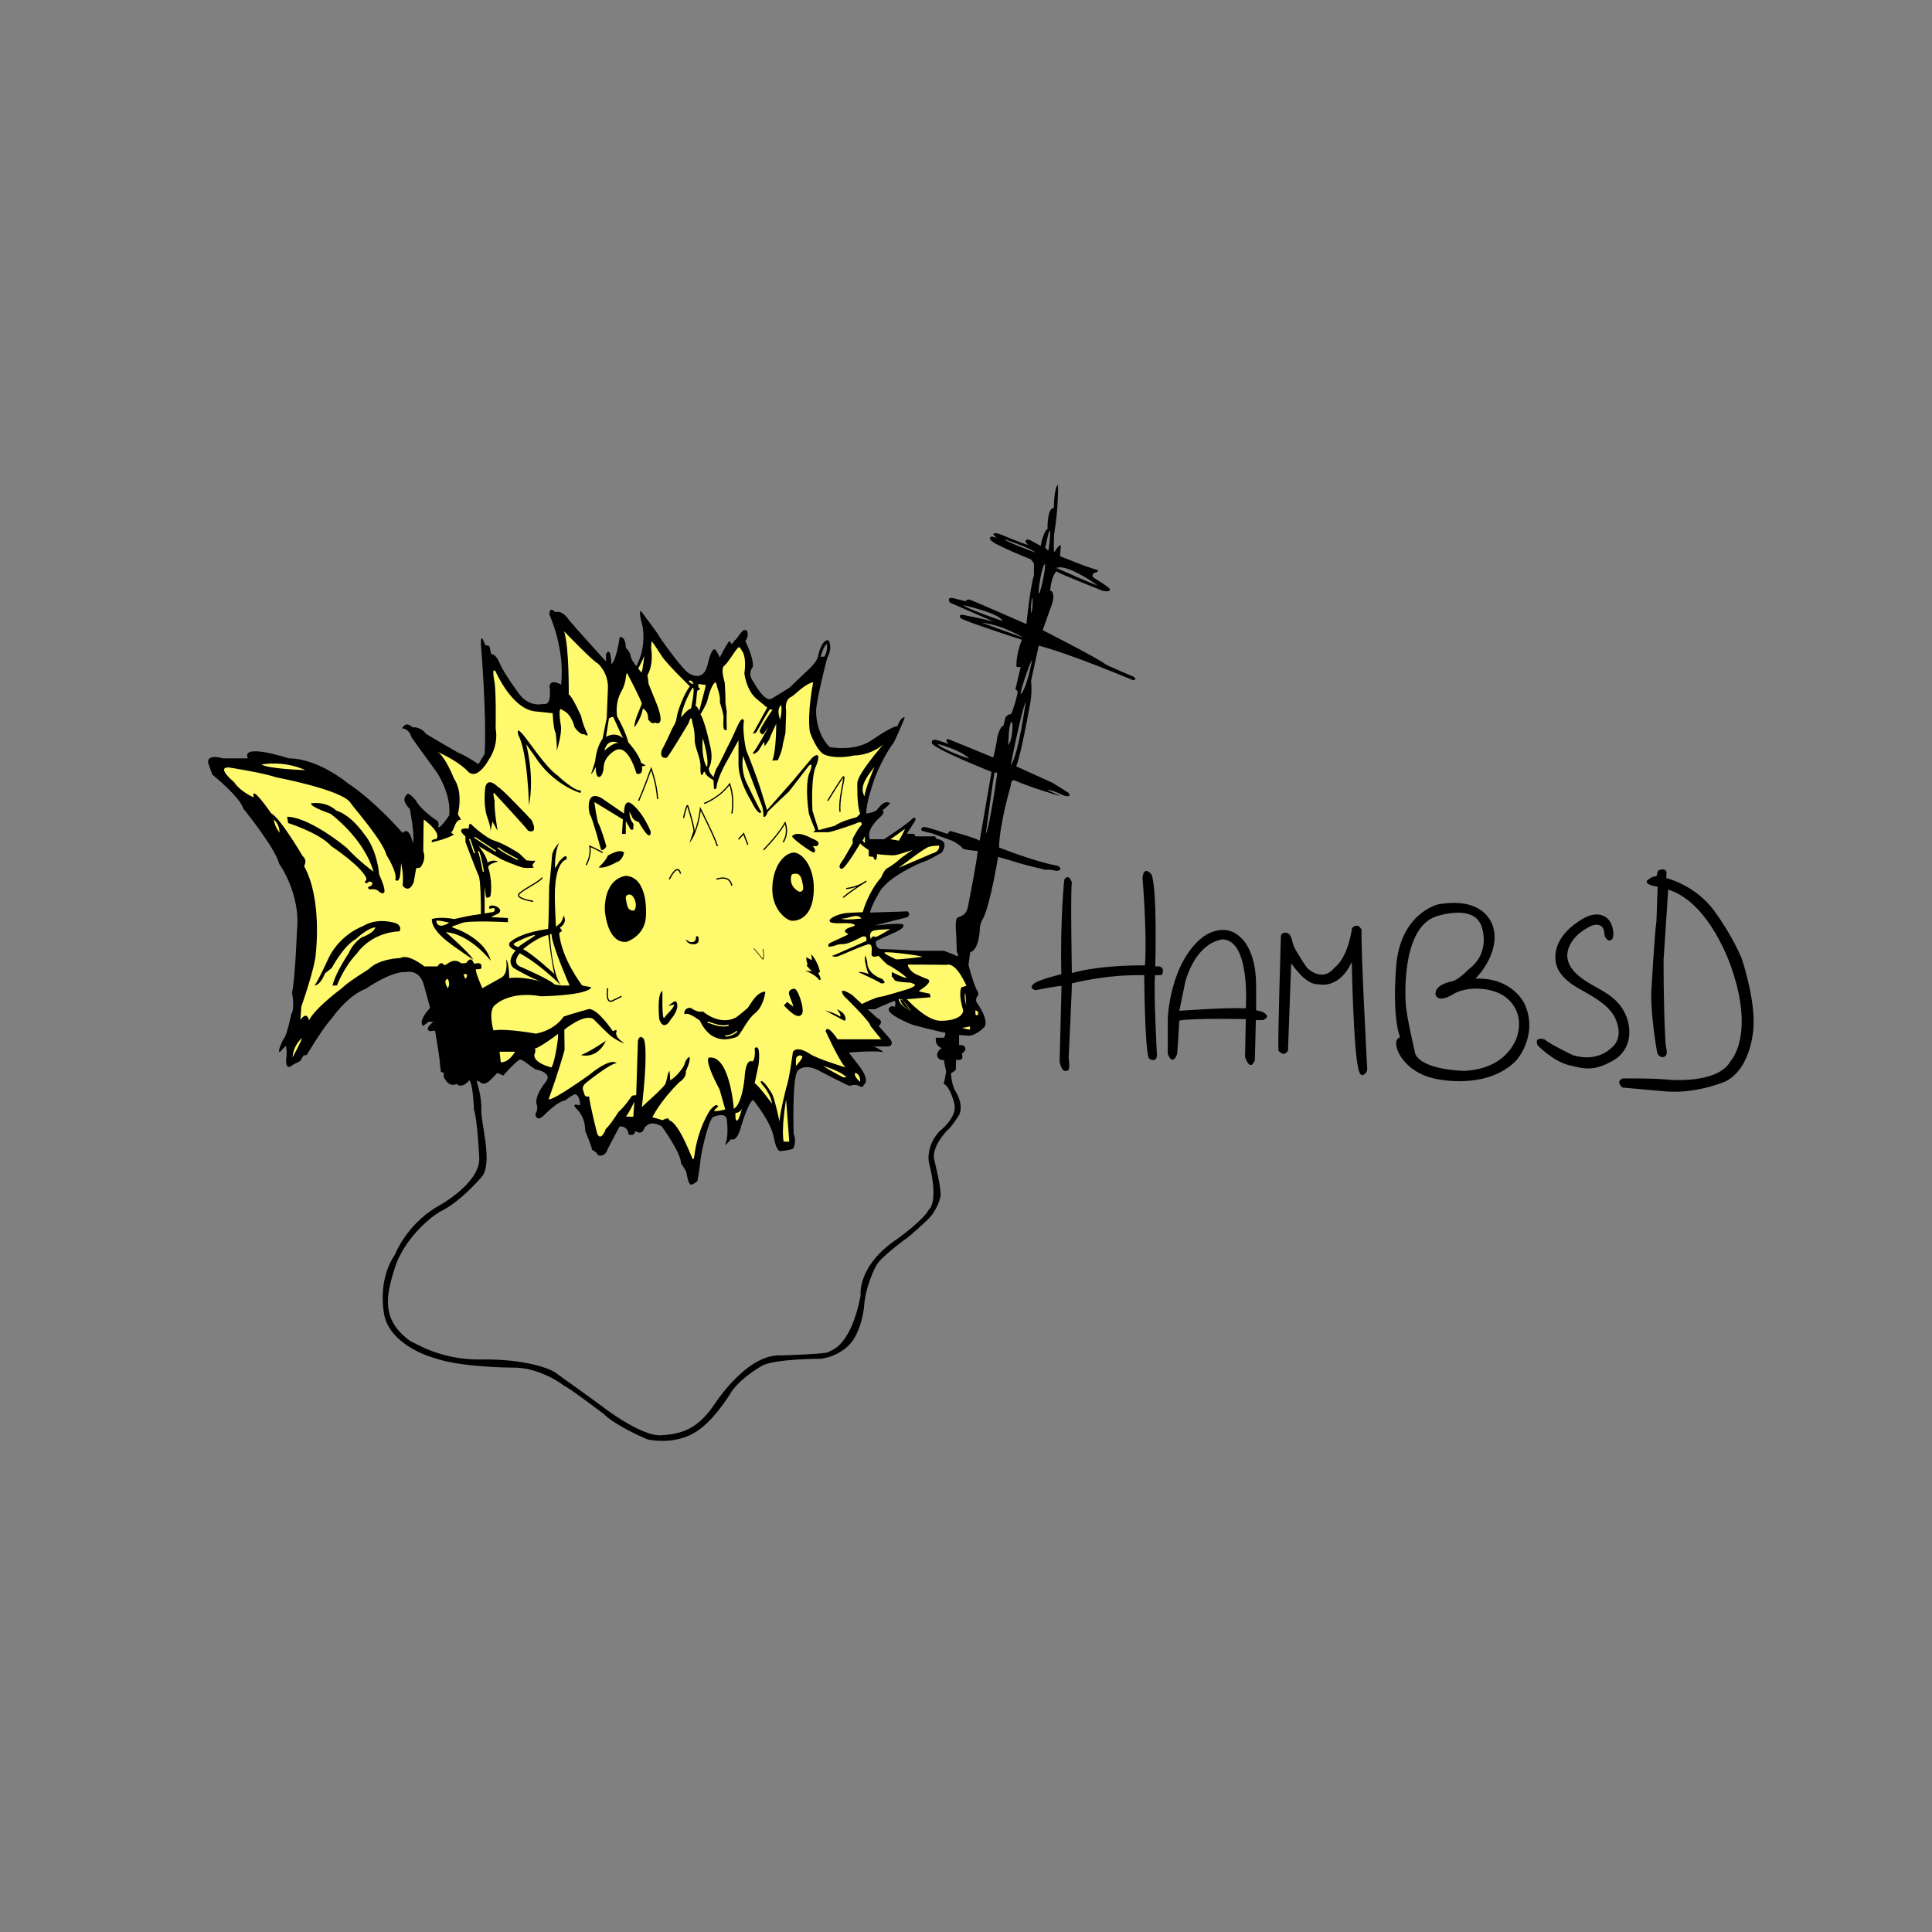 <?xml version="1.0" encoding="iso-8859-1"?>
<!-- Generator: Adobe Illustrator 21.1.0, SVG Export Plug-In . SVG Version: 6.00 Build 0)  -->
<svg version="1.1" id="Layer_1" xmlns="http://www.w3.org/2000/svg" xmlns:xlink="http://www.w3.org/1999/xlink" x="0px" y="0px"
	 viewBox="0 0 360 360" style="enable-background:new 0 0 360 360;" xml:space="preserve">
<rect x="0" y="0" width="360" height="360" fill="#808080" stroke="none"/>
<g>
	<path style="fill:#FFF96D;" d="M89.473,200.548l-3.383-9.965c0,0-6.811-8.456-6.856-8.639c-0.046-0.183-1.28-2.286-1.28-2.286
		s-4.068,0.388-4.205,0.422c-0.137,0.034-6.171,3.463-6.171,3.463l-8.365,6.559c0,0-4.251,7.336-4.48,7.428
		c-0.228,0.091-0.732-0.549-0.503-2.378c0.228-1.828,1.234-8.045,1.234-8.045s0.96-2.239,0.686-8.182
		c-0.274-5.942,0.823-7.451,0.732-7.725c-0.091-0.274-1.646-8.914-1.646-8.914l-2.103-1.417l-2.148-2.652l-2.879-4.891l-3.885-4.845
		c0,0-2.24-2.697-2.606-3.565c-0.366-0.869-1.554-2.925-1.417-2.925c0.137,0,2.285,0.045,3.428,0c1.143-0.046,3.2-0.777,3.657-0.823
		c0.457-0.045,7.588,0.412,8.091,0.64c0.503,0.228,4.983,2.24,5.577,2.423s5.988,2.925,7.177,4.571
		c1.188,1.646,3.474,3.474,3.657,3.839c0.183,0.366,3.749,5.211,4.068,5.44c0.32,0.228,1.874,1.463,1.92,1.188
		c0.045-0.274-0.046-4.571-0.046-4.708c0-0.137-0.869-4.799-0.731-4.708c0.137,0.091,5.394,5.119,5.394,5.119
		s2.057-2.651,2.057-3.062c0-0.412-1.783-8.914-1.783-8.914s-5.668-5.668-4.937-5.485c0.732,0.183,4.663,1.508,5.165,1.965
		s5.348,3.566,5.348,3.566l2.24-1.6v-3.935l0.64-3.927l-0.229-9.645l1.051-0.274c0,0,1.829,2.697,1.92,3.017
		c0.091,0.32,4.114,4.891,4.114,4.891s1.783,0.274,1.965,0.32c0.183,0.045,3.291,0.137,3.291,0.137l0.229-3.108
		c0,0,1.371,0.32,1.463,0.046c0.091-0.274,0-5.623,0-5.623l-0.32-4.708l-0.594-3.611c0,0,3.291,3.154,3.52,3.291
		c0.229,0.137,5.805,5.531,5.805,5.531s0.823,1.92,1.005,1.783c0.183-0.137,1.692-3.2,1.692-3.2l2.605,3.245l0.777-2.743
		c0,0,0.457-1.874,0.595-2.194l0.64-3.885c0,0,3.749,5.257,3.977,5.851c0.228,0.594,1.874,1.463,2.24,1.919
		c0.366,0.457,3.154,1.965,3.154,1.965s2.103-0.091,2.377-0.411c0.274-0.32,2.011-3.062,2.148-3.154
		c0.137-0.091,2.011-2.331,2.194-2.469c0.183-0.137,1.326-1.874,1.326-1.645c0,0.228,1.371,2.651,1.371,2.651v4.342l0.777,2.652
		l2.377,2.331c0,0,1.142,0.274,1.417,0.182c0.274-0.091,3.063-1.965,3.063-1.965s1.874-1.417,1.919-1.554
		c0.046-0.137,2.24-2.605,2.24-2.605s0.96,0.228,0.915,0.548c-0.046,0.32-0.183,4.343-0.183,4.571c0,0.229-0.366,5.165-0.366,5.165
		s0.732,3.931,1.6,4.251c0.869,0.32,3.017,0.869,4.068,0.64c1.051-0.228,2.925-0.731,3.2-0.731c0.274,0,4.709-2.56,4.709-2.56
		l0.594,1.188c0,0-1.509,2.789-1.554,2.925c-0.046,0.137-1.189,3.383-1.189,3.383l-1.554,3.657c0,0-0.959,2.88-0.914,3.063
		c0.046,0.183,0.732,1.691,0.914,1.6c0.183-0.091,2.743-2.194,2.743-2.194l0.045,0.914l-3.017,3.885l0.457,1.554l3.154,0.137
		l0.64-0.823c0,0,2.24-1.417,2.423-1.554c0.183-0.137,1.188-0.686,1.188-0.686l-1.143,3.062l4.023-1.005l1.645,0.045l1.372,1.006
		c0,0,1.234,0.731,0,1.646c-1.234,0.914-5.211,2.468-5.211,2.468l-4.343,2.057l-3.245,4.434l-0.366,2.879l5.303,0.091
		c0,0-6.4,2.011-6.263,2.057c0.137,0.046,6.08-0.045,6.08-0.045s-1.417,1.737-2.56,1.92c-1.143,0.183-2.377,0.686-2.149,1.097
		c0.229,0.411,1.189,1.6,1.326,1.6c0.137,0,2.331-0.045,2.651,0c0.32,0.046,1.646,0.549,2.652,0.503
		c1.005-0.046,6.125,0.045,6.125,0.045l3.382,1.965c0,0,2.743,3.931,2.697,4.572c-0.045,0.64,0.001,2.696,0.001,2.696
		s1.371,0.641,1.417,1.326c0.045,0.686,0.411,2.514,0.411,2.514l-1.097,1.417l-2.788,0.183l-6.4-1.371l-3.657-1.417l-1.783-3.337
		l-0.548-0.869c0,0-6.263,1.784-6.125,2.24c0.137,0.457,2.331,2.422,2.331,2.422l0.686,2.286l1.783,1.965l-4.937,0.411l-2.925,1.509
		l2.469,3.063l1.142,2.103l-0.64,0.64l-2.286-0.503l-3.2-1.325l-4.114-2.057l-3.154,1.417l-0.549,7.36l0.457,6.126
		c0,0-1.783,0.823-1.875,0.685c-0.091-0.137-2.011-5.942-2.011-5.942l-3.885-4.663l-2.286,7.313l-1.371-1.462l-0.32-2.469
		c0,0-1.691,1.188-2.331,1.28c-0.64,0.091-1.234,0.045-1.508,1.142c-0.274,1.097-3.108,8.685-3.108,8.685s-2.469-5.896-2.652-5.988
		c-0.182-0.091-1.005-2.468-3.291-2.56c-2.286-0.091-3.246-0.685-3.246-0.685l-2.56,0.868c0,0-1.874-0.228-1.92-0.091
		c-0.045,0.136-2.011,3.931-2.011,3.931l-0.869,1.051l-0.783-0.549l-0.543,0.183l-1.463-2.925l-1.051-5.851l-0.96-1.965
		c0,0-2.102,1.143-2.331,1.326c-0.228,0.183-4.205,2.514-4.205,2.514l-0.686-1.417c0,0-0.32-0.777,0.64-1.875
		c0.96-1.097,1.828-2.605,1.828-2.605s-0.457-0.869-0.64-1.097c-0.183-0.228-1.417-1.463-1.691-1.6
		c-0.274-0.137-2.789-1.646-2.789-1.646l-3.474,2.057l-1.234,0.777L89.473,200.548z"/>
	<path d="M115.459,185.7c-0.233,0.119-0.644,0.325-1.352,0.667c-0.134,0.064-0.242,0.09-0.327,0.09
		c-0.192-0.002-0.304-0.12-0.395-0.358c-0.085-0.235-0.116-0.564-0.115-0.882c-0.001-0.548,0.085-1.059,0.085-1.06l-0.224-0.038
		c-0.001,0.003-0.088,0.528-0.088,1.097c0.001,0.333,0.028,0.68,0.129,0.959c0.095,0.276,0.294,0.51,0.609,0.509
		c0.13,0,0.27-0.038,0.426-0.113c1.419-0.687,1.647-0.823,1.654-0.827l-0.116-0.195C115.744,185.549,115.692,185.58,115.459,185.7z"
		/>
	<path d="M164.347,182.401c0,0-2.789-0.846-2.743-3.131c0,0-0.183-0.915-0.389-1.212c0,0-0.183,0.435,0.069,1.554
		c0.251,1.12,0.434,1.76,0.64,1.897c0,0-1.394-0.549-1.965-0.366c0,0,3.611,1.645,4.205,2.08
		C164.164,183.224,165.535,183.43,164.347,182.401z"/>
	<path d="M157.513,189.578c-0.16-1.029-1.577-1.509-1.577-1.509c1.005,1.188,0.594,1.36,0.594,1.36
		c-0.931-0.704-2.789-1.154-2.789-1.154l3.108,1.668C157.833,190.606,157.513,189.578,157.513,189.578z"/>
	<path d="M142.198,178.78c0.124-0.154,0.154-0.417,0.155-0.706c-0.001-0.578-0.143-1.259-0.144-1.261l-0.111,0.023
		c0,0.001,0.141,0.677,0.141,1.238c0.002,0.239-0.035,0.439-0.101,0.563l-1.609-1.939l-0.088,0.072l1.712,2.064L142.198,178.78z"/>
	<path d="M128.533,175.51l-0.777-0.435c0,0,0.274,0.834,1.394,0.88c1.12,0.045,1.075-0.8,1.029-1.143
		c-0.045-0.343-0.274-0.525-0.525-0.206C129.653,174.607,129.881,175.751,128.533,175.51z"/>
	<path d="M99.168,164.785c-0.874,0.526-1.846,1.085-2.411,1.577c-0.157,0.137-0.246,0.286-0.246,0.443
		c0.007,0.262,0.22,0.44,0.483,0.59c0.801,0.443,2.328,0.67,2.335,0.672l0.034-0.224c-0.002-0.001-0.675-0.103-1.347-0.296
		c-0.335-0.096-0.67-0.216-0.911-0.351c-0.247-0.135-0.374-0.285-0.367-0.391c-0.001-0.067,0.037-0.157,0.168-0.273
		c0.533-0.467,1.503-1.028,2.378-1.554c0.878-0.535,1.652-1,1.856-1.409l-0.206-0.096
		C100.819,163.751,100.039,164.269,99.168,164.785z"/>
	<path d="M110.082,158.413c0-0.181-0.024-0.369-0.047-0.556c0.175,0.082,0.459,0.215,0.787,0.374
		c0.518,0.25,1.113,0.548,1.401,0.726l0.119-0.193c-0.609-0.375-2.386-1.193-2.388-1.194l-0.197-0.091l0.037,0.213
		c0.043,0.244,0.062,0.486,0.062,0.722c0,0.741-0.183,1.424-0.367,1.919c-0.092,0.248-0.184,0.45-0.253,0.588
		c-0.068,0.139-0.113,0.213-0.113,0.213l0.195,0.116C109.322,161.24,110.08,159.97,110.082,158.413z"/>
	<path d="M125.316,163.002c0.283-0.448,0.678-0.869,0.916-0.851l0.235,0.131c0.084,0.101,0.17,0.278,0.242,0.545l0.219-0.06
		c-0.078-0.286-0.172-0.489-0.287-0.63c-0.113-0.14-0.261-0.216-0.41-0.214c-0.437,0.018-0.799,0.5-1.106,0.954
		c-0.3,0.46-0.512,0.914-0.513,0.917l0.206,0.096C124.819,163.889,125.027,163.445,125.316,163.002z"/>
	<polygon points="133.536,163.947 133.536,163.947 133.536,163.947 	"/>
	<path d="M134.675,163.726c0.66,0.009,1.351,0.237,1.587,1.328l0.222-0.047c-0.242-1.198-1.097-1.518-1.809-1.509
		c-0.655,0.001-1.218,0.236-1.226,0.239l0.088,0.21c0.001-0.001,0.131-0.054,0.341-0.11
		C134.088,163.781,134.374,163.726,134.675,163.726z"/>
	<polygon points="138.525,155.553 139.237,157.437 139.45,157.357 138.607,155.128 137.522,156.315 137.69,156.468 	"/>
	<path d="M146.261,153.593l0.049,0.166c0.063,0.247,0.126,0.599,0.126,1.014c-0.001,0.61-0.135,1.353-0.607,2.107l0.193,0.121
		c0.497-0.795,0.641-1.585,0.641-2.228c0-0.875-0.264-1.48-0.267-1.489l-0.091-0.208l-0.112,0.198
		c-0.679,1.199-1.681,2.453-2.513,3.404c-0.832,0.951-1.49,1.598-1.492,1.6l0.16,0.162
		C142.351,158.434,144.848,155.974,146.261,153.593z"/>
	<path d="M159.851,165.353c0.363-0.246,0.695-0.466,0.966-0.643c0.223-0.124,0.44-0.261,0.645-0.417l0.021-0.013l-0.001-0.001
		l0.009-0.006l-0.13-0.186c-0.001,0.001-0.264,0.167-0.665,0.43c-0.584,0.324-1.211,0.547-1.743,0.691
		c-0.74,0.201-1.289,0.257-1.29,0.257l0.023,0.226c0.006-0.002,0.883-0.09,1.918-0.445c-0.878,0.598-1.891,1.319-2.552,1.892
		l0.149,0.172C157.877,166.723,158.95,165.964,159.851,165.353z"/>
	<path d="M121.33,143.568c0.105,0.315,0.277,0.857,0.453,1.528c0.284,1.08,0.58,2.491,0.625,3.803l0.227-0.008
		c-0.094-2.678-1.194-5.698-1.196-5.703l-0.108-0.298l-0.105,0.299c-0.662,1.872-1.244,3.368-1.661,4.395
		c-0.417,1.027-0.667,1.583-0.667,1.585l0.207,0.093C119.107,149.259,120.06,147.13,121.33,143.568z"/>
	<path d="M127.764,151.284c0.078-0.288,0.163-0.576,0.24-0.788l0.078-0.183c0.091,0.298,0.308,1.014,0.53,1.812
		c0.289,1.038,0.58,2.218,0.605,2.746l-0.759,2.243l0.466-0.681c0.008-0.012,1.165-1.737,1.656-5.339
		c0.243,0.488,0.737,1.484,1.262,2.587c0.736,1.545,1.525,3.288,1.724,4.021l0.219-0.06c-0.422-1.539-3.16-6.964-3.162-6.969
		l-0.17-0.336l-0.044,0.374c-0.219,1.837-0.615,3.191-0.968,4.114c-0.079-1.189-1.188-4.722-1.189-4.729l-0.002-0.009l-0.004-0.008
		l-0.142-0.097c-0.13,0.018-0.147,0.092-0.193,0.159c-0.135,0.248-0.292,0.799-0.424,1.303c-0.131,0.502-0.231,0.947-0.231,0.947
		l0.222,0.05C127.478,152.439,127.608,151.861,127.764,151.284z"/>
	<path d="M135.923,146.317l0.02,0.058c0.161,0.492,0.484,1.678,0.484,3.251c0,0.599-0.047,1.253-0.167,1.947l0.224,0.039
		c0.123-0.707,0.171-1.375,0.171-1.985c-0.001-2.138-0.586-3.576-0.589-3.584l-0.077-0.189l-0.12,0.165
		c-0.925,1.275-2.101,2.175-3.047,2.755c-0.473,0.29-0.887,0.5-1.183,0.637c-0.295,0.137-0.47,0.201-0.47,0.201l0.078,0.213
		C131.256,149.82,134.024,148.807,135.923,146.317z"/>
	<path d="M155.575,147.264c0.594-0.95,1.253-1.961,1.554-2.315c-0.019,0.336-0.193,1.145-0.374,2.125
		c-0.192,1.044-0.384,2.277-0.385,3.363c0,0.296,0.014,0.581,0.048,0.849l0.225-0.028c-0.032-0.257-0.045-0.533-0.045-0.821
		c0-1.06,0.19-2.284,0.381-3.322c0.191-1.043,0.382-1.885,0.384-2.24l-0.018-0.141l-0.145-0.113l-0.156,0.08
		c-0.296,0.299-1.006,1.398-1.662,2.443c-0.652,1.041-1.235,2.013-1.235,2.013l0.195,0.116
		C154.343,149.272,154.924,148.303,155.575,147.264z"/>
	<path d="M216.091,180.081h-0.823c0,0,0.411-14.182-0.685-17.107c0,0-1.463-1.919-1.692,0.64c0,0,0.868,10.011,0.457,16.273
		c0,0-7.771-0.183-13.622,1.417c0,0-0.274-15.267,0-16.867c0,0-0.594-1.874-1.417-0.503c0,0-0.777,7.451-0.549,17.598
		c0,0-4.068,0.948-5.028,1.708c0,0-1.279,0.852,0.229,1.264c0,0,4.388-0.869,4.844-0.777l-0.365,14.079c0,0,0.411,2.194,1.325,1.692
		c0,0,0.777,0.411,0.366-2.423c0,0,0.641-13.268,0.594-13.834c0,0,6.354-1.708,13.485-1.525c0,0,0.091,13.805,0.868,15.496
		c0,0,1.28,0.96,1.509-0.457c0,0-0.641-11.639-0.366-15.053h1.234C216.457,181.702,217.234,180.549,216.091,180.081z"/>
	<path d="M235.061,188.48l-1.005-0.228v-4.891c-0.047-6.445-2.835-8.639-2.835-8.639c-3.246-3.2-7.131-0.091-7.131-0.091
		c-6.125,4.845-6.491,15.084-6.491,15.084v6.675c0.96,2.422,1.737,0,1.737,0c0.092-0.732,0.411-6.217,0.411-6.217
		c2.423-0.503,12.388-0.275,12.388-0.275l-0.137,7.086c1.097,2.971,1.828,0.502,1.828,0.502l0.183-7.405h1.326
		C237.164,189.303,235.061,188.48,235.061,188.48z M232.136,187.886c-4.16-0.183-11.885,0.457-12.388,0.457l1.143-5.531
		c2.331-7.725,7.039-7.771,7.039-7.771C233.051,175.407,232.136,187.886,232.136,187.886z"/>
	<path d="M253.712,173.275c0,0-0.594-1.525-1.784-0.336c0,0-0.64,5.435-3.337,7.426c0,0-1.873,2.809-5.028,0
		c-0.524-0.73-1.012-1.489-1.472-2.261c-0.405-0.678-0.893-1.366-1.13-2.123c-0.2-0.644-0.316-1.698-0.954-2.067
		c-0.5-0.289-1.315-0.074-1.335,0.58c0,0-0.594,19.336-0.457,21.256c0,0,1.005,1.371,1.783,0c0,0,0.594-16.045,0.594-16.228
		c0-0.183,2.56,4.114,5.166,3.885c0,0,3.748,1.005,6.125-4.16c0,0,0.275,15.633,1.188,19.747c0,0,0.275,1.509,0.824,1.326
		c0,0,0.823-0.137,0.868-1.143C254.762,199.177,253.529,176.263,253.712,173.275z"/>
	<path d="M274.921,182.356c0,0,4.525-4.389,3.382-9.325c0,0-1.005-6.125-10.285-4.526c0,0-7.09,1.576-7.865,11.576
		c-0.774,9.999,0.735,13.199,0.735,13.199s-1.372,0.228-0.366,2.697c0,0,1.691,4.297,7.679,5.165c0,0,9.051,1.92,14.353-3.565
		c0,0,4.159-4.617,1.554-10.468C284.109,187.109,281.915,182.081,274.921,182.356z M282.738,192.96c0,0-1.463,6.217-9.966,6.583
		c0,0-7.724-0.137-9.05-3.154c0,0-1.737-7.36-1.783-9.417c0,0-1.097-14.032,5.713-16.227c0,0,7.131-2.468,8.457,2.011
		c0,0,1.783,4.704-2.469,7.883c0,0-1.875,1.99-3.108,2.219c0,0-3.382,0.594-3.017,2.56c0,0,0.412,1.554,3.2-0.136
		c2.474-1.501,6.586-1.356,9.097,0.045C279.812,185.326,284.245,187.52,282.738,192.96z"/>
	<path d="M301.336,186.698c-1.276-1.339-2.892-2.172-4.474-3.063c-2.851-1.606-6.091-3.975-4.318-7.57
		c0.715-1.452,2.031-2.533,3.461-3.291c0.422-0.224,0.869-0.426,1.346-0.462c0.476-0.035,0.991,0.126,1.273,0.512
		c0.309,0.421,0.278,0.99,0.396,1.499c0.03,0.125,0.079,0.253,0.144,0.371c0.201,0.361,0.549,0.639,0.922,0.519
		c0.433-0.14,0.548-0.693,0.543-1.148c-0.013-1.232-0.447-2.554-1.484-3.218c-0.735-0.471-1.675-0.539-2.526-0.344
		c-0.85,0.195-1.626,0.63-2.356,1.11c-1.407,0.928-2.709,2.072-3.553,3.531c-0.844,1.459-1.182,3.266-0.637,4.861
		c0.605,1.778,2.181,3.04,3.792,4.001c2.414,1.439,5.37,2.78,6.883,5.296c0,0,2.4,3.977-0.777,6.195c0,0-2.422,2.445-6.833,1.143
		c0,0-4.32-2.057-5.303-2.949c0,0-2.034-0.686-1.325,1.074c0,0,2.833,2.971,5.804,3.703c2.972,0.732,4.594,1.188,8.182-0.8
		C304.703,195.337,304.301,189.814,301.336,186.698z"/>
	<path d="M324.546,178.607c0,0-1.63-4.114-5.149-8.914c-3.52-4.799-8.914-6.079-8.914-6.079l0.045-1.143
		c-0.365-0.914-1.6-0.228-1.6-0.228l-0.274,1.051c-0.869-0.091-1.829,0.869-1.829,0.869c-0.091,0.868,2.057,1.051,2.057,1.051
		l-0.228,6.4c-0.32,1.965-0.96,13.133-0.96,13.133c-0.137,4.631,1.097,11.414,1.097,11.414c0.165,0.523,0.779,1.019,1.342,0.747
		c0.736-0.354,0.356-1.437,0.271-2.044c-0.091-0.66-0.095-1.351-0.133-2.018c-0.102-1.807-0.153-3.618-0.194-5.427
		c-0.064-2.86-0.098-5.722-0.098-8.583c0.091-1.142,0.868-13.073,0.868-13.073c7.908,2.468,11.794,14.602,11.794,14.602
		c4.388,12.728-0.183,17.35-0.183,17.35c-2.331,4.342-11.519,3.473-11.519,3.473c-3.108-0.319-8.595-0.228-8.595-0.228
		c-1.417,0.641,0,1.692,0,1.692l8.229,0.732c5.805,0.411,11.016-1.914,11.016-1.914c4.983-2.601,5.166-10.336,5.166-10.336
		C326.985,185.83,324.546,178.607,324.546,178.607z"/>
	<path d="M116.717,163.203c0,0-3.899,0.088-4.02,6.068c-0.004,0.217,0.007,0.436,0.03,0.652c0.146,1.334,0.871,5.849,3.99,5.577
		c0,0,3.794-1.097,3.657-5.348C120.373,170.151,120.739,163.568,116.717,163.203z M118.179,169.648c0,0-1.051,0.274-1.326-1.006
		c-0.274-1.28-0.503-1.828,0.366-1.965C118.088,166.539,118.957,168.688,118.179,169.648z"/>
	<path d="M143.914,165.215c-0.228,4.342,2.861,6.469,3.749,6.353c0,0,3.474,0.262,3.931-4.897c0.457-5.159-2.24-7.856-3.703-7.81
		C146.428,158.905,144.143,160.873,143.914,165.215z M147.48,163.065c0.083-0.272,0.897-0.304,1.087-0.243
		c0.698,0.224,0.866,1.159,0.982,1.778c0.086,0.461,0.359,1.423-0.4,1.559h-0.16c-0.177-0.031-0.34-0.154-0.492-0.257
		C147.54,165.253,147.137,164.184,147.48,163.065z"/>
	<path d="M124.99,189.944c1.783-2.057,1.188-3.383,0.823-3.373s-1.304,0.905-1.304,0.905l1.09-0.307
		c0.014,0.699-1.294,1.678-1.796,2.455c-0.503,0.777-0.366-4.983-0.366-4.983c-1.097,0.549-0.594,5.303-0.594,5.303
		C123.756,192.366,124.99,189.944,124.99,189.944z"/>
	<path d="M148.115,184.246h-0.167c-0.029,0.002-0.19-0.002-0.405,0.075c-0.106,0.04-0.233,0.106-0.347,0.233
		c-0.115,0.124-0.193,0.319-0.19,0.511l0.002,0.052c0.009,0.12,0.034,0.206,0.064,0.31c0.108,0.349,0.323,0.856,0.513,1.367
		c0.095,0.253,0.183,0.503,0.244,0.717l0.016,0.064c-0.242-0.149-0.525-0.358-0.748-0.535c-0.119-0.095-0.222-0.18-0.294-0.242
		l-0.113-0.095l-0.629,0.636c0.006,0.007,0.423,0.472,0.947,0.949c0.262,0.239,0.55,0.48,0.839,0.673
		c0.294,0.186,0.569,0.35,0.935,0.36c0.102,0,0.213-0.018,0.322-0.065h0.001c0.229-0.103,0.345-0.304,0.397-0.468
		c0.055-0.169,0.069-0.336,0.07-0.514c-0.003-0.63-0.203-1.444-0.453-2.194c-0.126-0.374-0.264-0.724-0.406-1.017
		c-0.147-0.295-0.267-0.52-0.472-0.708L148.115,184.246z"/>
	<path d="M152.805,181.167c0,0-0.298-1.874-1.646-3.359l0.137,1.12l-1.074-0.571c0,0,0.045,1.029,0.274,1.257l-0.183,0.32
		l0.96,1.074l-1.28-0.16c0,0,2.171,0.846,2.605,1.737c0,0,0.709,0.32,0-1.029C152.599,181.555,152.279,181.144,152.805,181.167z"/>
	<path d="M112.9,193.92c0,0-2.811,1.965-4.64,2.674C108.26,196.594,111.254,197.508,112.9,193.92z"/>
	<path d="M151.645,158.859c0.634-0.32-0.188-1.188-0.188-1.188h0.72c1.153-0.77-0.892-1.44-0.892-1.44
		c-3.051-1.646-3.703-0.389-3.703-0.389C147.96,156.586,151.447,158.96,151.645,158.859z"/>
	<path d="M116.282,158.859c-0.857-0.8-3.017,0.572-3.017,0.572c-0.446,1.074-1.714,2.183-1.714,2.183
		c1.166,0.343,3.394-0.994,3.394-0.994C116.042,160.311,116.282,158.859,116.282,158.859z"/>
	<path d="M98.569,150.095c1.097-5.794-0.548-11.439-0.548-11.439l1.554,2.149c3.382,5.439,8.547,6.948,8.547,6.948l0.183-0.457
		c-1.234,0.229-4.342-2.743-4.342-2.743c-2.377-1.646-5.394-6.445-6.674-7.862c-1.28-1.417-0.665,0.366-0.665,0.366
		C98.338,140.301,98.569,150.095,98.569,150.095z"/>
	<path d="M91.393,154.917l0.365-1.816l0.96,1.691c0,0-0.686-3.977-0.548-5.577c0,0-0.494-1.874-0.018-1.371
		c0,0,6.143,6.628,6.234,6.948c0,0,2.011,0.869,0.686-1.965c0,0-5.805-6.171-6.262-6.171c0,0-1.874-2.011-2.377,0
		c0,0-0.412,2.788,0.228,5.211C90.662,151.866,91.53,154.174,91.393,154.917z"/>
	<path d="M130.955,188.458c-0.891,0.343-2.194-0.627-2.194-0.627c-1.234-0.285-1.577,1.381-0.959,1.107
		c0.617-0.275,2.605,1.234,2.605,1.234c2.263,4.868,6.034,3.291,6.788,3.085c0.754-0.205,1.851-3.154,3.497-4.456
		s1.92-4.023,1.92-4.023c-1.714,0.023-2.811,2.514-3.291,3.02c-0.48,0.505-2.126,1.757-2.126,1.757
		C134.109,191.269,130.955,188.458,130.955,188.458z M137.255,192.077l0.154,0.166c-0.998,0.923-2.259,0.92-2.271,0.921v-0.226
		c0-0.001,0.07,0,0.196-0.013c0.126-0.014,0.305-0.041,0.513-0.095C136.263,192.723,136.793,192.507,137.255,192.077z
		 M135.794,191.126c-0.302,0.111-0.625,0.155-0.951,0.155c-1.235-0.001-2.56-0.625-3.021-0.725l0.05-0.222
		c0.515,0.118,1.801,0.721,2.971,0.719c0.307,0,0.602-0.041,0.872-0.141L135.794,191.126z"/>
	<path d="M112.008,158.357c0.457,0.183,0.96-0.503,0.96-0.686c0-0.183-1.097-3.703-1.417-4.152c-0.32-0.45-0.8-4.076-0.8-4.076
		l5.325,3.246l-0.183,2.695h0.713v-2.375l0.937,1.6l0.453-0.045l0.045-1.044c-0.869-0.998-0.731-2.248-0.731-2.248l0.37,0.732
		c0.324,1.005,1.321,1.142,1.321,1.142c2.469,4.343,2.24,1.771,2.24,1.771c-1.737-4.079-3.698-5.245-3.698-5.245
		c-1.367-0.823-1.262,1.919-1.262,1.919l-4-2.754c-3.337-2.069-2.606,2.754-2.285,3.074
		C110.317,152.232,112.008,158.357,112.008,158.357z"/>
	<path d="M61.727,157.672c0,0,5.302,3.474,6.491,5.851c0,0,0.229,0.457-0.228,0.731c0,0,0.091,0.732,0.777,0
		c0,0,1.097,0.046,0.366,0.823c0,0-1.051,0.228-0.229,0.663c0,0,1.143-0.252,1.646,0.343c0,0,0.64,0.549,0.869,0.32
		c0,0,0.869,0.137-0.777-3.474c0,0-0.274-4.571-2.879-7.634c0,0-2.285-3.382-5.097-4.251c0,0-1.623-1.737-4.64-1.371
		c0,0-0.818,0.404,3.565,1.965c0,0,6.217,4.525,8,10.788c0,0-2.652-1.92-5.028-4.48c0,0-6.765-5.669-11.062-5.76l0.183,1.17
		C53.682,153.356,59.624,155.249,61.727,157.672z"/>
	<path d="M73.886,172.071c0,0-3.383-1.28-6.263,0.503c0,0-4.114,1.417-6.354,5.851c0,0-1.874,4.16-2.651,5.211
		c0,0,1.005,0.092,1.92-2.239l1.28-1.031c0,0,2.148-4.089,4.525-5.415c0,0,2.148-2.057,3.611-2.148c0,0-0.183,1.006-2.56,1.875
		c0,0-1.6,0.973-2.423,2.954c0,0-2.377,3.445-3.017,6.004h0.823c0,0,1.325-3.52,3.748-5.988c0,0,2.423-3.839,7.908-4.114
		C74.434,173.533,75.028,172.71,73.886,172.071z"/>
	<path d="M91.439,179.018c-0.869-3.611-5.485-5.668-6.673-6.034c-1.189-0.366-0.183-0.366,1.161-0.96
		c1.344-0.594,8.72-0.183,8.72-0.183v-0.777l-3.163-0.182l1.332-0.64c0.921-0.549,0.039-1.405-0.967-1.508
		c-1.005-0.104-0.64,0.623-0.64,0.623c1.646-0.52,0.777,0.565,0.777,0.565c-0.471,0.09-1.097,0.195-1.684,0.288v-4.997l0.222,1.737
		c0.091,0.732,0.869,0.046,0.869,0.046c0.457-2.789-0.412-5.327-0.412-5.327c-0.137-0.709,1.835-1.119,1.835-1.119
		c-0.999-0.503-1.972,0.183-1.972,0.183c-0.137-1.28-1.646-3.062-1.646-3.062s4.068,2.377,4.251,2.468
		c0.183,0.091,3.382,1.463,4.159,1.559c0.777,0.095,1.915-0.028,1.915-0.028c-0.416-0.161-0.223-0.662-0.223-0.662
		c0.914-0.914,0-0.594,0-0.594l-1.188-0.091l-1.234-1.188c-0.411-0.366-3.063-1.965-4.708-2.469
		c-1.646-0.503-4.068-2.782-4.068-2.782c-0.869-1.046-0.732,0.497-0.732,0.497h-0.869c-1.417,0.183,0.229,1.463,0.229,1.463v1.051
		c0,0,2.011,5.348,2.468,6.308c0.399,0.838,0.415,5.855,0.412,7.116c-0.575,0.089-1.007,0.152-1.007,0.152
		c-1.28,0.137-3.931,0.777-3.931,0.777c-2.788-0.503-4.205,0-4.205,0c-0.137,2.148,3.428,4.571,3.428,4.571
		c0.503,0.457,4.297,3.017,4.297,3.017c-0.64-1.234-5.12-5.148-5.12-5.148C87.645,174.071,91.439,179.018,91.439,179.018z
		 M92.905,157.875c0.244,0.309,1.165,0.869,2.005,1.326c0.843,0.461,1.615,0.836,1.617,0.837l-0.1,0.204
		c-0.001-0.001-0.778-0.378-1.626-0.842c-0.851-0.468-1.761-1.005-2.072-1.382L92.905,157.875z M88.484,155.931
		c0,0,2.789,1.829,3.931,2.583l-0.125,0.19c-1.142-0.754-3.926-2.58-3.93-2.583L88.484,155.931z M88.314,159.034l-0.914-2.651
		l0.215-0.074l0.914,2.651L88.314,159.034z M89.051,158.658l0.204-0.099c0.427,0.885,0.921,3.841,0.924,3.848l-0.224,0.038
		c-0.001-0.002-0.125-0.741-0.302-1.587C89.478,160.014,89.246,159.056,89.051,158.658z M81.291,171.625
		c-0.049-0.31,2.423,0.308,2.423,0.308S81.565,173.375,81.291,171.625z"/>
	<path d="M196.87,162.283c1.44-0.223,0.275-0.931,0.275-0.931c-4.709-0.892-10.995-3.451-10.995-3.451
		c0.137-4.663,2.195-11.496,2.195-11.496c0.035-1.234,0.663-1.005,0.663-1.005c3.177,1.394,8.547,2.948,8.547,2.948
		c-0.41-0.297-2.377-1.12-2.377-1.12c0.709-0.16,2.949,0.983,2.949,0.983c1.76,0.503,1.005-0.457,1.005-0.457l-2.971-1.874
		l-6.811-3.086c0.846-1.943,2.422-10.696,2.422-10.696c0.709-3.291,0.32-5.097,0.344-5.211c0.022-0.114,1.439-6.582,1.439-6.582
		c5.807,1.485,17.53,6.422,17.53,6.422c0.982-0.069,0.16-0.627,0.16-0.627s-4.753-2.001-5.257-2.322
		c-1.37-1.12-11.702-6.354-11.702-6.354l1.372-3.862c1.393-3.383,0.007-3.543,0.007-3.543c0.351-2.994,1.182-3.542,1.182-3.542
		c0.64,0.457,8.57,3.588,8.57,3.588c1.737,0.389,1.371-0.297,1.371-0.297c-0.114-0.389-2.788-1.989-2.788-1.989
		c-0.96-0.525-0.023-1.074-0.023-1.074c0.777-0.045,0.549-0.525,0.549-0.525c-0.755,0-6.994-2.537-6.994-2.537l0.137-2.091
		c-0.617,0.171-1.235,1.406-1.235,1.406c-0.171-0.72,0-3.474,0-3.474c0.869-5.302,0.709-9.165,0.709-9.165
		c-0.755,0.548-0.778,4.297-0.778,4.297l-0.41,0.183c-0.869,0.823-0.754,3.748-0.754,3.748c-0.845,0.571-1.281,3.177-1.281,3.177
		l-1.83-1.015c-1.145-0.512-0.981,0.284-0.981,0.284c0.069,0.182,0.503,0.548,0.503,0.548c-0.732-0.114-5.463-2.08-5.463-2.08
		c-2.033-0.48-0.457,0.731-0.457,0.731l-0.897-0.217c-0.719,0.137-0.103,0.734-0.103,0.734c0.686,0.854,7.397,3.517,7.397,3.517
		l0.573,0.754v2.228c-0.685,2.057-1.408,9.085-1.408,9.085s-10.008-4.423-10.59-4.559c-0.583-0.137-0.686,0.308-0.686,0.308
		l-2.4-0.594c-1.268-0.251-0.583,0.835-0.583,0.835c0.24,0.103,8.193,3.565,8.193,3.565c-1.953-0.549-5.713-1.268-5.713-1.268
		c-1.017-0.137-0.492,0.583-0.492,0.583c0.377,0.48,11.417,4.046,11.417,4.046c-1.166,2.948-0.995,5.039-0.995,5.039l0.783,0.069
		l-0.988,4.114c0,0,0.274,0.137,0.411,0.411c0.137,0.274-0.96,3.943-1.233,4.217c-0.514,0-0.995,0.549-0.995,0.549l-0.411,1.621
		c-0.652,0.079-1.143,2.149-1.143,2.149c-0.149,1.406-0.743,3.771-0.743,3.771s-7.303-3.017-8.125-3.326
		c-0.823-0.308-0.583,0.309-0.583,0.309l0.377,0.48l-1.44-0.48c-2.194-0.857-1.611,0.48-1.611,0.48
		c1.303,1.337,11.051,5.211,11.051,5.211l-2.205,12.821c-1.029-0.617-5.554-1.817-5.554-1.817l-0.48,0.558
		c0,0-3.566-1.278-4.32-1.278s-0.446,0.686-0.446,0.686l0.937,0.274l0.891,0.183l1.12,0.411c0,0,2.126,0.777,2.674,0.983
		c0.549,0.206,1.805,1.051,1.965,1.395c0.16,0.343,2.811,0.525,2.811,0.525c0.092,0.846-1.508,8.959-1.508,8.959
		c-0.366,2.126-0.549,2.468-1.018,2.857c-0.469,0.389-0.925,0.457-1.245,0.625c-0.48,0.419-0.206,3.038-0.206,3.038l0.114,3.286
		c0.389,0.754,0.137,0.891,0.137,0.891c-0.343-0.252-2.423-1.005-2.514-1.051c-0.091-0.045-4.32,0.046-5.279-0.023
		c-0.96-0.069-5.074-0.297-6.285-0.297c-1.211,0-1.211-1.234-1.097-1.44c0.114-0.206,3.657-1.737,3.657-1.737
		c2.034-0.96,1.349-1.417,1.349-1.417c-0.32-0.366-5.302,0.206-5.302,0.206l6.103-1.554c0.823-0.64,0-1.097,0-1.097
		c-0.32,0.045-6.931,0.228-6.931,0.228c0.246-1.349,1.899-4.068,1.899-4.068c1.895-2.857,7.636-5.234,7.636-5.234
		c1.051-0.228,3.84-1.875,3.84-1.875c1.508-2.376-0.846-2.491-0.96-2.536c-0.114-0.046-0.286-0.48-0.286-0.48h-3.642l-0.301-0.459
		l-1.337-0.043l1.44-2.228c0.583-0.96-0.309-0.686-0.309-0.686c-0.788,0.994-5.382,3.943-5.382,3.943h-2.674l-0.069-0.525
		c-0.274-1.52,1.749-3.348,1.749-3.348c1.474-1.2,0.686-1.543,0.686-1.543c0.514-0.206,1.474-1.289,1.474-1.289
		c-1.234-0.74-2.159,0.946-2.571,1.323c-0.412,0.377-1.897,0.605-1.897,0.605c-0.08-1.794,1.28-5.713,1.28-5.713
		c0.994-3.223,3.257-6.823,3.668-7.268c0.412-0.446,2.229-4.903,2.229-4.903c-0.686-0.309-1.371,1.611-1.371,1.611
		c-1.029-0.069-4.903,2.674-4.903,2.674c-3.223,2.126-7.748,1.2-7.748,1.2c-2.674-2.743-2.503-6.754-2.503-6.754
		c0.034-2.057,2.04-9.759,2.04-9.759c1.205-2.263,0.222-3.405,0.222-3.405c-1.394-0.023-1.886,3.017-1.886,3.017
		c-0.206,0.96-1.611,2.297-1.611,2.297s-3.359,3.154-3.531,3.36c-0.171,0.206-2.228,1.474-3.531,2.228
		c-1.303,0.754-3.326-3.051-3.326-3.051c-1.268-1.646-0.308-2.605-0.171-2.914c0.171-1.68-1.406-4.766-1.406-4.766
		c0.754-0.926,0.343-1.885,0.343-1.885c-0.857-0.892-1.817,1.68-2.331,1.748c-0.72,1.303-0.652,0.274-0.926,0.171
		c-0.274-0.103-1.817,3.017-1.817,3.017l-0.651-1.199c-0.823-1.474-1.656,2.639-1.656,2.639c-0.833,3.291-3.383,1.554-3.383,1.554
		c-1.131-0.434-5.726-6.971-5.726-7.108c0-0.137-3.32-4.573-3.32-4.573c-0.476,0.261,0.338,2.893,0.338,2.893
		c0.685,4.488-1.187,7.403-1.19,7.407c-0.527-0.691-0.973-1.373-1.011-1.75c-0.096-0.96-0.937-1.646-0.937-1.646
		s0.047-2.194-1.133-1.988c0,0-0.62,4.388-1.551,5.005c0,0-0.04-3.565-1-1.851v1.371c0,0-6.103-6.719-6.857-7.679
		c0,0-1.234-1.988-2.605-1.508c0,0-1.11-1.303-1.069,0.48c0,0,2.92,6.308,2.166,13.028c0,0-1.864-1.166-2.166,0.206
		c0,0,0.589,3.839-1.125,3.359c0,0-2.722,0.891-4.789-2.194c0,0-2.479-3.36-3.301-5.211c0,0-0.686-1.92-1.646-1.851l-0.343-1.508
		l-0.8-0.206c0,0-0.845-2.743-0.777-0.069c0,0,1.111,13.164,0.693,20.364l-1.15,1.92c0,0-1.943-1.371-4-2.263
		c0,0-5.005-2.88-5.828-3.429c0,0-0.818-1.29-2.449-1.165c-0.221-0.2-0.487-0.394-0.773-0.498c-0.754-0.274-1.183,0.72-1.183,0.72
		c0.84-0.103,1.456,0.895,1.456,0.895l0.012-0.004c0.064,0.248,0.177,0.538,0.401,0.909c0,0,2.627,3.669,4.502,6.206
		c0,0,2.804,3.963,2.424,8.159c0,0-1.714,2.605-2.057,2.194c0,0,0.295-0.96-0.367-1.303c-0.662-0.343-3.267-2.445-3.747-3.588
		c0,0-1.303-1.691-1.714-1.211c-0.412,0.479-1.029,1.097,0.548,2.743c0,0,0.96,4.936,0.549,6.376c0,0-0.617-3.359-1.92-1.92
		c0,0-4.868-5.718-10.308-9.35c0,0-5.44-4.546-10.879-4.546c0,0-9.005-2.971-7.634,0h-4.663c0,0-2.925-0.96-2.743,0.823l0.777,2.194
		c0,0,5.165,4.159,5.759,6.308c0,0,5.942,7.314,6.719,10.331c0,0,4.068,5.622,3.291,12.524c0,0-0.32,8.868-0.914,11.473
		c0,0,0.594,2.88-0.137,4.023c0,0-0.869,4.251-1.508,4.708c0,0-1.234,2.469-0.594,2.331c0,0,1.142-1.326,1.142-1.097
		s0.229,1.188,0,2.423c0,0-0.228,2.422,1.326,1.005l1.28-0.64l0.64-1.052l0.594-0.091c0,0,3.017-5.074,4.663-6.811
		c0,0,2.834-4.206,6.354-5.532c0,0,4.663-3.291,7.497-3.108c0,0,2.56-0.639,3.337,2.515l1.143,4.159c0,0-2.331,2.377-1.326,3.382
		l1.097-0.823l0.823,0.091c0,0-1.829,1.28-0.64,1.692l0.96-0.091c0,0,0.823,4.844,0.868,5.621c0.046,0.777,0.229,2.057,0.229,2.057
		l0.548,0.183l-0.045,0.685c0,0,0.823,2.195,2.423,1.371c0,0,0.777,1.097,2.399-0.685c0.72,1.097,0.823,5.485,0.823,5.485
		c0.651,1.748,0.994,8.983,0.994,8.983c0.206,4.902-8.057,9.222-8.057,9.222c-5.622,3.428-7.679,8.845-7.679,8.845
		c-3.497,5.177-1.885,11.588-1.885,11.588c1.508,5.554,9.051,7.577,9.051,7.577c4.936,1.817,14.604,1.851,14.604,1.851
		c5.279-0.172,9.805,3.393,9.805,3.393c1.269,0.617,7.439,5.314,7.439,5.314c2.229,2.228,8.125,4.697,8.125,4.697
		c5.246,0.96,8.434-1.132,8.434-1.132c3.497-1.783,6.822-7.233,6.822-7.233c1.611-2.88,5.794-5.246,5.794-5.246
		c2.126-1.474,11.245-1.44,11.245-1.44c3.291-0.446,5.143-2.503,5.143-2.503c2.297-2.159,2.846-6.993,2.846-6.993
		c0.206-4.046,2.194-7.714,2.194-7.714c0.686-1.543,5.279-4.902,5.279-4.902c0.96-0.549,4.388-3.806,4.388-3.806
		c2.023-1.989,2.4-4.389,2.4-4.389c0.206-1.371-1.131-6.616-1.131-6.616c-0.72-2.469,2.331-5.588,2.331-5.588
		c0.754-0.514,2.228-2.846,2.228-2.846c0.994-1.886-0.548-4.354-0.548-4.354c-0.857-1.234-0.926-3.462-0.926-3.462l0.891-0.617
		l0.069-2.023c0,0,0.274,0.275,0.857,0.069c0.583-0.205,0.171-1.096,0.171-1.096c0.411-0.206,0.686-0.721,0.686-0.721
		c0.137-1.063-1.166-0.891-1.166-0.891v-1.886l1.783,0.137c1.474,0,3.016-1.715,3.016-1.715c0.719-1.439-1.504-4.456-1.504-4.456
		c-0.408-0.719,0.27-1.371,0.27-1.371v-0.514c-0.754-0.994-1.817-5.108-1.817-5.108l0.316-2.379
		c1.756-0.494,1.809-4.512,1.809-4.512c0.069-1.097,0.617-1.817,0.617-1.817c1.406-2.914,2.766-11.405,2.766-11.405
		c0.195-0.012,0.423,0.081,0.609,0.13c1.15,0.307,2.282,0.676,3.421,1.02c1.596,0.484,3.226,0.805,4.838,1.226
		C195.499,161.923,196.87,162.283,196.87,162.283z M204.527,109.081c-0.502-0.046-7.679-3.246-7.679-3.246
		C198.859,104.967,204.527,109.081,204.527,109.081z M195.567,98.888c0.274-0.32-0.092,3.657-0.228,3.657
		c-0.137,0-0.6-0.503-0.6-0.503C194.881,101.859,195.294,99.208,195.567,98.888z M194.562,105.241
		c0.594-0.914-0.457,4.526-0.915,5.303C193.252,111.217,193.968,106.155,194.562,105.241z M187.157,100.487
		c0,0,4.891,1.6,5.804,2.469C192.961,102.956,187.385,100.945,187.157,100.487z M192.367,111.275c0,0,0.228,2.011-0.274,2.971
		C192.093,114.247,192.048,112.098,192.367,111.275z M179.477,112.761c0,0,6.826,1.494,7.314,2.949
		C186.791,115.709,179.797,113.287,179.477,112.761z M182.951,116.029c4.023,0.457,7.68,2.789,7.68,2.789L182.951,116.029z
		 M192.322,122.886c0,0-0.823,4.754-1.965,6.308C189.575,130.257,191.773,123.8,192.322,122.886z M191.133,130.702
		c0,0-1.28,9.599-2.743,11.885C188.211,142.867,190.356,132.394,191.133,130.702z M187.888,138.382
		c0.045-0.137,0.024-2.925,0.492-3.749c0.468-0.823,0.319,2.789-0.246,3.749C187.568,139.342,187.888,138.382,187.888,138.382z
		 M174.677,138.61c0,0,4.343,1.097,5.897,2.743C180.674,141.458,175.272,139.57,174.677,138.61z M154.085,120.006
		c0,0,0.206,1.28-0.48,2.354h-0.726C152.982,122.274,153.468,120.257,154.085,120.006z M164.832,177.487
		c0.269-0.24,6.234,0.48,7.058,0.789c0,0-4.766,0.651-5.04,0.446C166.576,178.516,164.562,177.727,164.832,177.487z
		 M162.395,173.613c0.512-0.514,3.186-0.377,3.529-0.514c0,0-2.091,1.269-2.571,1.44c-0.479,0.171-0.686-0.446-1.097,0.446
		C162.256,174.984,161.883,174.127,162.395,173.613z M173.123,157.774c0.857-0.206,1.851-0.206,1.851-0.206s0.309,1.029-1.303,1.474
		l-6.239,2.674C167.535,161.682,172.266,157.98,173.123,157.774z M168.564,154.483c0.274-0.206-1.063,2.159-1.063,2.159
		l-1.612-0.274C166.438,156.095,168.289,154.689,168.564,154.483z M161.09,148.381c0,0-0.651-0.926-0.171-2.297
		c0.48-1.371,2.023-3.177,2.023-3.177S161.159,147.078,161.09,148.381z M161.159,155.843v1.28l-0.416-0.48L161.159,155.843z
		 M145.56,131.411c0.24,1.028-0.206,2.674-0.206,2.674C144.6,131.891,145.56,131.411,145.56,131.411z M133.287,127.125
		c0,0,0.171,0.001,0.309,0.72c0.137,0.72,0.651,1.599,0.548,3.079c0,0,0.686,1.972,0.686,2.772c0,0-0.171,1.991,0.137,2.253
		c0.308,0.262,0.446,0,0.446,0s-0.069-3.03,0-3.201c0.069-0.171-0.274-1.337-0.24-2.297c0.034-0.96-0.137-3.326-0.137-3.326
		s-0.823-2.503-0.103-3.051c0.72-0.549,1.92-2.709,2.571-3.36c0,0,0.274-0.434,0.686,0.468c0,0,0.994,0.926,0.514,4.308
		c0,0,0.343,3.143,2.297,4.754c1.954,1.611,1.954,1.611,1.954,1.611l-2.023,3.668l-0.651,1.2c0,0,0.446-0.103,0.583-0.206
		c0.137-0.103,1.406-2.434,1.406-2.434l1.131-1.886l0.549,0.034c0,0-2.4,3.496-2.4,4.079c0,0,0.343,0.754,0.72,0.446l0.891-1.234
		c0,0-2.331,4.297-2.845,4.702c0,0-0.103,0.714,0.994-0.314l1.063-1.707l0.103,0.854c0,0,0.892-1.17,0.96-1.513
		c0.069-0.343,1.2-2.674,1.2-2.674s0.034,4.903-0.72,6.856l1.029-0.08c0,0,0.891-1.908,0.926-2.971c0,0,0.446-1.851,0.48-2.091
		c0.034-0.24,0.137-4.08,0.137-4.149c0-0.068-0.377-1.734,0.754-2.495c0.857-0.315,2.468-2.407,4.285-2.818
		c0,0-1.166,5.691-0.617,9.291c0,0,1.303,3.737,2.846,4.251c0.411,0.171,2.297,0.789,5.416,0.103c0,0,2.777,0.103,5.348-1.989
		c0,0-4.594,5.279-4.765,7.028c0,0-0.137,4.194,0.514,5.782c0,0-0.48,0.663-0.789,0.732c-0.309,0.068-2.811,0.719-3.943,1.56
		l-3.007,0.806l-1.141-3.6c0,0-0.377-6.479,0.72-8.468c0,0,1.2-3.017-0.72-1.474c0,0-2.258,2.64-3.614,4.319l-4.853,5.486
		c0,0-0.652-2.194-1.269-4.148c-0.617-1.954-2.16-5.966-2.503-6.754c-0.343-0.789-0.857-4.663-0.514-5.588c0,0-0.171-1.44-1.2,0.788
		c0,0-1.337,2.983-1.577,3.36s-1.794,3.794-2.183,4.297c-0.389,0.503-0.697,1.865-0.697,1.865s-1.028-0.813-0.891-1.653
		c0,0,0.994-1.423,0.171-4.372c0,0-0.823-4.091-1.737-5.656c0,0,1.099-1.714,1.315-2.64
		C131.836,130.451,132.395,127.776,133.287,127.125z M131.71,142.907c0,0-1.074-1.326-0.754-5.36
		C130.955,137.547,132.235,141.719,131.71,142.907z M129.961,128.646l0.354-0.069l0.091-0.425h-0.251l-0.046-0.704
		c0,0,1.28,0.191,1.395,0.168c0.114-0.023-1.006,3.931-1.189,4.822c0,0-0.457-0.937-0.708-0.914
		C129.721,131,129.858,128.76,129.961,128.646z M129.218,127.411c-0.274,0.206-0.914-0.503-0.914-0.503
		C128.83,126.497,129.218,127.411,129.218,127.411z M128.761,132.028c-0.571,0.023-1.874,1.668-1.874,1.668
		c0.389-2.719,2.148-5.531,2.148-5.531C129.653,127.891,128.761,132.028,128.761,132.028z M120.053,122.108
		c0,0-0.215,2.373-0.509,3.216c-0.197-0.229-0.411-0.485-0.625-0.75C118.92,124.572,119.939,122.702,120.053,122.108z
		 M113.471,133.845l0.502-0.228l0.29-0.033l1.814,3.963c-1.478-1.333-3.154-0.239-3.154-0.239L113.471,133.845z M115.231,138.439
		c-1.086-0.069-2.617,1.474-2.617,1.474C113.197,137.342,115.231,138.439,115.231,138.439z M56.881,143.501
		c0,0-6.948-0.228-8.137-1.051C48.745,142.45,52.813,141.627,56.881,143.501z M52.082,155.157c-1.051-1.417-1.051-2.468-1.051-2.468
		C52.173,153.74,52.082,155.157,52.082,155.157z M54.505,197.028c0.228-2.469,1.783-3.612,1.783-3.612
		C55.967,194.423,54.505,197.028,54.505,197.028z M83.439,184.138c0,0-1.005-1.509,0-1.737
		C83.439,182.401,83.988,183.361,83.439,184.138z M86.731,182.401c0,0-0.686-1.005,0-0.915
		C87.416,181.578,86.731,182.401,86.731,182.401z M88.342,179.578c0,0-0.372-0.994-0.787-0.788
		c-0.413,0.206-0.482,0.411-0.688,0.651l-0.941,0.069c0,0-1.047-1.132-2.59,0.103l-0.548,0.274c0,0-0.514-1.052-1.269,0.194h-2.434
		c0,0-2.971-2.434-4.497-1.565c0,0-3.994,0.091-5.914,2.103c0,0-3.885,2.377-5.028,3.565c0,0-4.799,3.52-6.079,5.943
		c0,0-0.274-1.875-1.6-0.092l0.183-2.469c0,0,2.605-7.392,2.697-9.935c0,0,1.234-10.131-2.194-16.256c0,0,0.731-1.005-0.274-1.874
		c0,0-4.114-7.04-5.851-7.954c0,0-3.885-5.668-3.246-2.971c0,0-2.468-1.005-3.657-2.834c0,0-3.428-2.788-1.006-2.743
		c0,0,6.491,1.005,8.777,1.829c0,0,12.387,2.321,13.942,4.794c0.457,0.782,5.942,6.907,6.673,9.696c0,0,2.103,3.291,1.646,4.617
		c0,0,0.721,0.823,0.932-1.097c0,0,0.155-1.6,0.137-2.011c0,0,0.532,1.92,0.303,4.205c0,0,1.142,1.6,2.057-0.64l0.457-2.606
		l0.777-0.137c0,0,1.189-1.371,0.549-3.04l0.045-4.137l0.046-1.783c0,0,3.427,2.514,2.33,3.657c0,0-1.058,0-0.826,0.594
		c0,0,2.795-0.569,4.164-1.463c0,0-0.823-0.252-0.411-0.56c0.411-0.308,0.586-2.228,1.71-2.182l-0.613-1.005
		c0,0,1.097-4.023-0.731-6.674c0,0-1.554-4.008-3.04-4.95c1.124,0.512,4.159,1.989,5.627,3.635c0.412,0.461,1.095,0.606,1.647,0.328
		c0.621-0.314,1.426-1.027,2.303-2.577c0,0,1.829-2.469,1.234-5.76c0,0,0.137-7.314-0.274-9.005c0,0-0.503-2.56,0.274-1.6
		c0,0,2.915,6.765,7.171,7.406l3.458,0.365c0,0,0.113,3.063,0.57,3.703c0,0,0.32,2.88,0.183,3.314c0,0,1.006-3.131,0.777-4.685
		c0,0-0.731-4.114,0.32-2.879c0,0,1.508,0.365,2.24,3.177c0,0,1.142,1.577,1.783,1.257c0,0,0.777,0.64,0.594-0.045
		c0,0-0.914-1.806-1.143-3.234c0,0-1.6-3.668-2.331-4.125c0,0,0.091-8.937-0.869-11.748c0,0,5.417,5.623,6.171,5.897
		c0,0,2.194,1.714,1.988,4.937l-0.206,5.257l-0.777,3.931c-1.188,1.6-1.371,4.114-1.371,4.114c-0.228,0.915-0.777,2.423-0.777,2.423
		c0.32-0.091,0.869-1.28,0.869-1.28c-0.002,2.286,0.731,1.828,0.731,1.828c0.549-0.138,0.732-1.508,0.732-1.508
		c-0.045-2.377,2.286-3.474,2.286-3.474c2.377-1.097,3.839,4.388,3.839,4.388c1.371,0.411,1.005-1.326,1.005-1.326l0.732-0.183
		l-0.869-0.503c-0.411-1.691-2.377-3.794-2.377-3.794c-0.447-1.754-1.493-3.772-2.085-4.834c0,0-0.499-2.425,0.786-4.677
		c0.457-0.801,0.734-1.699,0.833-2.617c0.073-0.677,0.215-1.14,0.489-0.283c0,0,2.537,4.799,2.468,5.211
		c-0.069,0.411-1.44,3.086-1.371,4.388c0,0,1.303-1.646,1.577-3.497c0,0,1.074,0.411,0.983,1.989c0,0,0.663,1.097,1.28,0.617
		c0,0,2.263,1.257,0.137-3.931l-1.314-3.241l-0.229-1.673c1.131-1.886,0.754-4.491,0.754-4.491
		c-0.137-0.823,0.034-1.783,0.034-1.783c0.069-0.137,1.954,2.846,1.954,2.846c1.097,1.577,5.176,5.519,5.176,5.519
		c-1.131,1.371-2.331,4.697-2.468,5.817c-0.137,1.12-0.754,1.794-0.926,2.24c-0.171,0.446-1.611,3.496-1.851,3.805
		c-0.514,1.783,0.891,1.44,0.891,1.44c0.24,0.103,4.103-6.445,4.103-6.445c0.571-1.989,0.697-0.103,0.697-0.103
		s0.479,1.406,0.446,3.104c-0.034,1.698,1.131,3.273,1.074,5.17c-0.058,1.897,0.375,1.463,0.375,1.463
		c0.283-0.823,0.47-0.514,0.47-0.514c0.034,0.72,1.577,1.509,1.577,1.509l0.103,1.68l0.446-0.137
		c0.069-1.92,2.057-5.257,2.057-5.257l2.057-3.725v4.251c-0.068,3.256,2.263,6.891,2.263,6.891c1.646,3.359,1.988,2.205,1.988,2.205
		c-0.391-0.47-2.846-5.628-2.846-5.628c-1.063-2.497-0.537-4.806-0.537-4.806c0.012,0.309,3.211,8.605,3.486,9.256
		c0.274,0.651,0.308,2.057,0.308,2.057c0.343,0.377,0.789-0.88,0.789-0.88c0.171-0.263,3.943-3.782,3.943-3.782
		c0.308-0.377,3.737-4.834,3.737-4.834c1.063-0.857-0.034,1.68-0.034,1.68c-0.72,2.537-0.023,6.937-0.023,6.937
		c-0.046,0.525,1.223,3.245,1.223,3.383c0,0.137-0.412,0.411-0.412,0.411s1.989,0,2.754,0c0.766,0,5.028-1.543,5.028-1.543
		c1.611-0.823,1.269,0.206,1.269,0.206c-0.583,0.446-1.509,2.297-1.612,2.434c-0.103,0.137-0.034,0.96-0.034,0.96l-1.771,3.051
		c-1.394,1.714-0.252,1.714-0.252,1.714c0.754-0.172,3.428-4.766,3.428-4.766c0.069,0.343,1.54,1.234,1.54,1.234
		s0.106,0.926,0,1.097c-0.105,0.171,0.86,0.188,0.86,0.188c0.686,1.628,0.72-0.497,0.72-0.497s2.674,0.343,3.497,0.172
		c0.823-0.172,3.154-0.96,3.154-0.96s-1.817,1.166-2.639,1.919c-0.823,0.754-1.989,1.44-1.989,1.44
		c-0.686,0.24-1.234,1.749-1.234,1.749c-2.469,2.777-3.468,6.514-3.468,6.514s-1.572,0.034-2.909,0.137
		c-1.337,0.103-3.223,0.823-3.257,1.456c-0.034,0.633,2.366,0.43,2.987,0.43c0.621,0,1.607,0.103,1.71,0.377
		c0.103,0.274-1.303,0.377-1.71,0.857c-0.407,0.48,0.373,0.72,0.51,0.805c0.137,0.086-2.743,1.32-3.359,1.628
		c-0.617,0.309-0.274,0.754-0.274,0.754s0.651-0.103,0.857-0.137c0.206-0.034,0.823-0.412,1.829-0.377
		c1.005,0.034,3.417-1.337,3.417-1.337c1.199-0.446,0.88,0.754,0.88,0.754s-6.194,2.777-6.365,2.772
		c-0.171-0.004,0.343,0.244,0.891,0.141c0.549-0.103,5.554-2.434,6.034-2.297s0.514,0.686,0.414,1.714
		c-0.101,1.028,1.3,0.441,1.3,0.441s1.611,1.753,1.851,1.753c0.24,0,3.428,2.092,3.326,2.331c-0.103,0.241-2.704-1.063-2.704-1.063
		v0.857c0,0,0.304,0.239,0.51,0.639c0.206,0.399,2.846,0.458,3.017,0.492s0,0,0.651,0.275c0.651,0.274-1.097,0.925-1.406,0.993
		c-0.548,0.137-4.731,1.474-5.039,1.371c-1.099,0.263-2.627,1-3.292,1.336l-1.885-1.73c0,0-2.788-1.81-1.508,0.201
		c0,0,4.982,4.827,4.982,5.613l2.011,2.495h-8.137c0,0-1.874-2.942-2.24-1.549c0,0,2.613,5.783,3.73,6.789
		c0,0-5.467-1.646-6.701-2.56c0,0-2.213-1.554-3.118-0.366c0,0-0.676,5.21-1.224,6.628c0,0-1.234,4.891-1.28,6.353
		c0,0-0.96-4.663-1.509-5.348c0,0-1.097-1.829-1.737-2.148c0,0-0.866-0.303,0.617,1.326c0,0,1.211,1.737,1.211,2.833
		c0,0-2.331-3.199-3.2-3.793l0.732-3.474c0,0,0.503-4.033-0.732-3.045c0,0,0.229,1.902-0.411,2.496c0,0-1.097-0.777-1.417,2.331
		c0,0-0.229,4.434-1.646,6.126l-0.411,0.365c0,0-0.732-10.148-4.663-9.553c0,0-1.006,0.275,2.011,5.943l1.051,3.703
		c0,0-1.6,0.457-2.103,0.274c0,0,0.343-0.549,0.766-0.731c0,0-0.08-1.052-1.452,0.548c0,0-2.331,3.337-2.971,8.593
		c0,0-0.091,0.686-0.274,0.594c-0.183-0.091-2.468-6.673-4.434-7.268c0,0,0.091-0.732-1.189,0l-1.919-0.549
		c0,0,1.325-2.86,4.982-6.504c0.411-0.261,1.417-1.038,1.234-2.044c0,0,1.006-2.056,0.686-2.696c0,0-0.691,0.274-0.962,1.508
		c0,0-0.82,1.692-2.603,2.88l-0.137-1.783c-0.411,0.411-0.457,1.692-0.777,2.422c-0.32,0.732-4.251,4.115-4.388,4.343
		c0,0,1.234-10.022,0.412-12.645c0,0-0.777-1.114-1.143,0.257l-0.32,10.148l-0.777,0.092c0,0-1.462,2.194-2.514,3.016
		c0,0-1.6,2.56-2.354,3.154c0,0-0.892,2.514-1.623,0.915c0,0-1.371-5.348-1.509-6.948c0,0-0.777,0.275-0.914-0.502
		c-0.137-0.777-0.823-1.188,0.731-2.331c0,0,4.297-3.429,5.303-3.337c0,0-0.823-1.307-5.12,2.181c0,0-6.628,4.767-7.542,4.538
		l1.371-3.976c0,0,1.554-4.845,1.6-5.257l-0.045-3.748c0,0,3.771-3.108,5.428-1.967c0,0,3.165,3.246,3.623,3.429
		c0,0,1.829,1.188,2.057,1.005c0,0-1.874-1.096-1.371-2.171c0,0,0.163-0.47-0.686,0c0,0-2.834-4.229-4.48-4.137
		c0,0-3.84,1.074-4.708,1.406c0,0-1.417,2.457-5.166,3.177c0,0-5.485-1.018-7.908-0.606c0,0-1.142-3.931,0.457-4.845
		c0,0,2.606-2.56,8.457-1.508c0,0,8.685-0.137,9.325-1.692l-1.692-0.319c0,0-3.839-4.902-4.297-9.765l0.549-0.429l-0.412-0.594
		c0,0,1.509-0.869,0.686-2.24c0,0-0.274,1.371-0.915,1.646l-0.503,0.457c0,0-0.366-5.942-0.137-7.679c0,0,0.183-4.343,2.102-4.891
		c0,0,0.32-1.576-1.371,0.378c0,0-0.823,1.541-0.777,1.153c0,0-0.091-2.947,0.777-4.639c0,0-1.234,1.234-1.325,2.4
		c0,0-0.298,3.828-0.538,5.748c0,0-0.103,7.783-0.206,7.919c0,0-4.834,0.538-7.028,2.412c0,0-0.96,0.743,0.994,1.6
		c0,0-1.851,1.881-0.411,3.255c0,0,3.665,2.134,5.246,2.554c-0.479-0.139-3.662-1.014-6.034-0.666c0,0-0.037-3.029-0.583-3.463
		c0,0,0.446,2.399-0.754,3.291c0,0-2.263,1.269-3.668,2.057c0,0-1.371-3.017-1.2-3.531c0,0,1.063,0.03,1.029-0.242
		C89.679,180.092,89.988,179.167,88.342,179.578z M160.542,171.145c0,0-3.223,0.411-3.84,0
		C158.039,171.327,159.582,170.014,160.542,171.145z M169.626,188.285c0,0-1.988-0.821-2.159-2.125h0.583l0.247,0.333
		c0.627,0.583,1.399,1.828,1.399,1.828l-0.072-0.04L169.626,188.285z M157.745,200.749h-0.621c0,0-2.762-1.418-3.692-2.117
		C153.432,198.631,156.658,199.563,157.745,200.749z M148.307,198.631c0,0,0,0,0-1.049s0.855-1.01,1.165-0.776
		C149.782,197.039,148.307,198.631,148.307,198.631z M147.064,212.73h-1.047c-0.464-2.602,0.464-7.845,0.464-7.845L147.064,212.73z
		 M138.248,206.555c0,0-0.511,2.175-0.916,2.253c-0.405,0.078-0.288-1.438-0.288-1.438S137.859,207.447,138.248,206.555z
		 M118.207,205.272c0,0-0.194,2.603-0.194,2.758s-1.398,0-1.398,0C117.042,207.72,118.207,205.272,118.207,205.272z M99.564,195.383
		c0.446,0.183,3.987-2.331,4.353-2.697c0.366-0.366-0.594,5.713-1.188,6.217c0,0-3.428-0.824-3.154-2.423
		C99.575,196.48,100.01,195.566,99.564,195.383z M95.964,195.977c0,0-1.051,2.011-2.651,1.965l-0.228-1.965H95.964z M96.625,176.459
		c-0.057,0.069-1.187-0.343-0.844-0.651c0.343-0.309,2.914-1.474,3.771-1.577C100.409,174.127,97.16,175.807,96.625,176.459z
		 M102.158,174.226c0,0,0.789,6.347,1.166,7.273c0,0-4.258-3.901-5.863-4.629C97.461,176.87,100.123,174.58,102.158,174.226z
		 M96.844,177.63c3.943,2.132,7.714,6.006,7.714,6.006c-1.783-2.251-2.087-9.577-2.087-9.577h0.304c0,1.954,3.36,9.577,3.36,9.577
		h-1.577l-1.2-0.184c-0.926-0.994-6.514-3.371-6.514-3.371C95.336,179.28,96.844,177.63,96.844,177.63z M177.854,205.782
		c0.525,2.491-2.789,5.005-2.789,5.005c-2.514,2.697-2.011,5.645-2.011,5.645c1.988,7.816,0,8.983,0,8.983
		c-0.96,1.92-5.828,5.416-5.828,5.416c-7.611,5.074-6.857,10.559-6.857,10.559c-1.919,9.874-5.691,10.216-6.034,10.56
		c-0.343,0.343-8.776,0.616-8.776,0.616c-6.239-0.411-12.204,8.776-12.204,8.776c-3.291,5.006-6.308,5.829-10.079,6.103
		c-3.771,0.275-10.833-5.21-10.833-5.21c-0.411-0.344-8.639-6.24-8.639-6.24c-1.234-1.097-6.445-2.811-14.124-2.674
		c-7.679,0.136-12.548-3.223-13.233-3.429c-5.485-3.976-4.526-8.434-2.88-13.644c1.646-5.211,6.514-9.531,8.845-10.696
		c2.331-1.166,5.006-3.635,7.281-6.171c2.275-2.537-0.15-10.285-0.013-12.616c0.128-2.184-0.766-5.031-0.88-5.38
		c0.269,0.054,0.519,0.134,0.674,0.26c0,0,0.731,0.96,2.285-0.777l0.915-0.96l1.097,0.502c0,0,2.56-2.925,3.154-2.971
		c0.594-0.045,2.469,1.783,3.063,1.875c0.594,0.091,2.925,0.777,1.737,2.239c0,0-2.423,2.88-1.646,4.48c0,0,0.183,0.777-0.32,1.554
		c0,0,0.137,1.875,1.919-0.091c0,0,2.469-2.423,3.611-2.423c0,0,1.6-1.325,2.011-1.143c0,0,0.823,0.32,0.777,2.057
		c0,0-1.92-0.64-0.549,0.732c0,0,1.554,1.371,1.509,3.976c0,0,1.234,2.925,1.28,3.566c0,0,0.777,0.274,1.097,0.96
		c0,0,1.234,0.64,1.829-1.143l2.194-4.16c0,0,1.508-0.274,1.691,1.463c0,0,1.097,0.502,1.234-0.641c0,0,1.234,0.915,1.646-0.411
		c0,0,0.823-1.873,3.291-0.457c0,0,3.611,4.936,3.611,6.948c0,0,0.96,1.234,1.051,1.92c0,0,0.32,2.377,1.006,1.965
		c0,0,0.777-0.32,1.005-0.686c0,0,0.366-2.011,0.549-3.84c0.183-1.828,1.6-7.724,2.377-8.045c0,0,2.606-1.188,2.56,0.777
		c0,0,0.386,3.017-0.401,4.525c0,0,0.813-0.685,1.178-1.188c0,0,0.887,0.713,1.702-1.811c0,0,1.437-5.127,2.408-5.476
		c0,0,3.34,4.078,3.845,6.992c0,0,0.466,2.835,1.359,2.524c0,0,1.554-0.116,2.253-0.467c0,0,0.699-1.281,0.078-2.757
		c0,0-0.35-11.03,0.854-11.807c0,0,1.282-1.514,4.272,0.272c0,0,5.01,2.603,5.282,2.603c0.272,0,0.932-0.311,1.515-0.078
		c0.583,0.233,1.087,0.543,1.126-0.116c0,0,1.281-0.544-0.622-3.224l-2.136-2.758c0,0,4.661-0.466,6.447-0.078
		c0,0-1.01-0.932-1.98-1.049l3.029-0.039c0,0,1.126-0.349,0-1.593l-1.942-2.22c0,0,1.165-0.808-0.311-1.508l-1.733-1.591h1.328
		c0.343-0.217,3.599-1.565,3.599-1.565c0.48,0.103,0.103,1.131,0.103,1.131c-0.857-0.48-1.131,0.435-1.131,0.435
		c-0.034,1.085,3.874,2.652,4.388,2.857c0.514,0.206,5.279,1.337,5.279,1.337l0.881,0.149l0.01,0.366l-0.24,0.583h-1.508
		c-0.24,1.543,1.097,1.954,1.097,1.954c-0.72,0.343-0.857,1.096-0.857,1.096c-0.069,1.269,1.303,1.132,1.303,1.132
		c0,0.926,0.377,1.714,0.343,2.228c-0.034,0.514-0.435,2.172-0.435,2.172C177.169,202.582,177.854,205.782,177.854,205.782z
		 M159.337,199.913c0,0,1.009,0.118,0.932,1.671C160.269,201.583,159.026,200.573,159.337,199.913z M175.215,190.206
		c-2.708-0.034-6.136-3.977-6.274-4.012l4.457-0.377l-0.137-0.651c0,0-1.886-0.378-2.023-0.446
		c-0.137-0.069,1.063-0.686,1.646-1.371c0.583-0.686,0.034-0.858,0.034-0.858s-1.131-0.446-2.194-0.926
		c-1.063-0.479-1.886-1.816-1.406-1.835c0.48-0.018,7.062,0.052,7.062,0.052c1.817-0.583,3.703,3.909,3.703,3.909l-0.926,0.274
		c-0.651,1.371,0.309,4.234,0.309,4.234C179.535,189.314,177.923,190.241,175.215,190.206z M180.035,187.258
		c0,0-0.515-1.611-0.148-2.194L180.035,187.258z M181.797,188.286c0.136,0.034,0.48,0.103,0.48,0.583c0,0.48-0.48,0.248-0.48,0.248
		S181.66,188.252,181.797,188.286z M180.7,191.268c0,0,0.171,0.48,0,0.549c-0.172,0.069-1.406-0.274-1.406-0.274
		S180.323,191.337,180.7,191.268z M183.683,155.384c0,0,1.508-11.242,1.645-11.38c0.137-0.137,0.503,0,0.503,0
		S184.46,153.965,183.683,155.384z"/>
	<path d="M167.775,186.194c0,0-0.091,1.134,1.848,2.086l-1.327-1.788C168.099,186.309,167.915,186.187,167.775,186.194z"/>
</g>
</svg>
